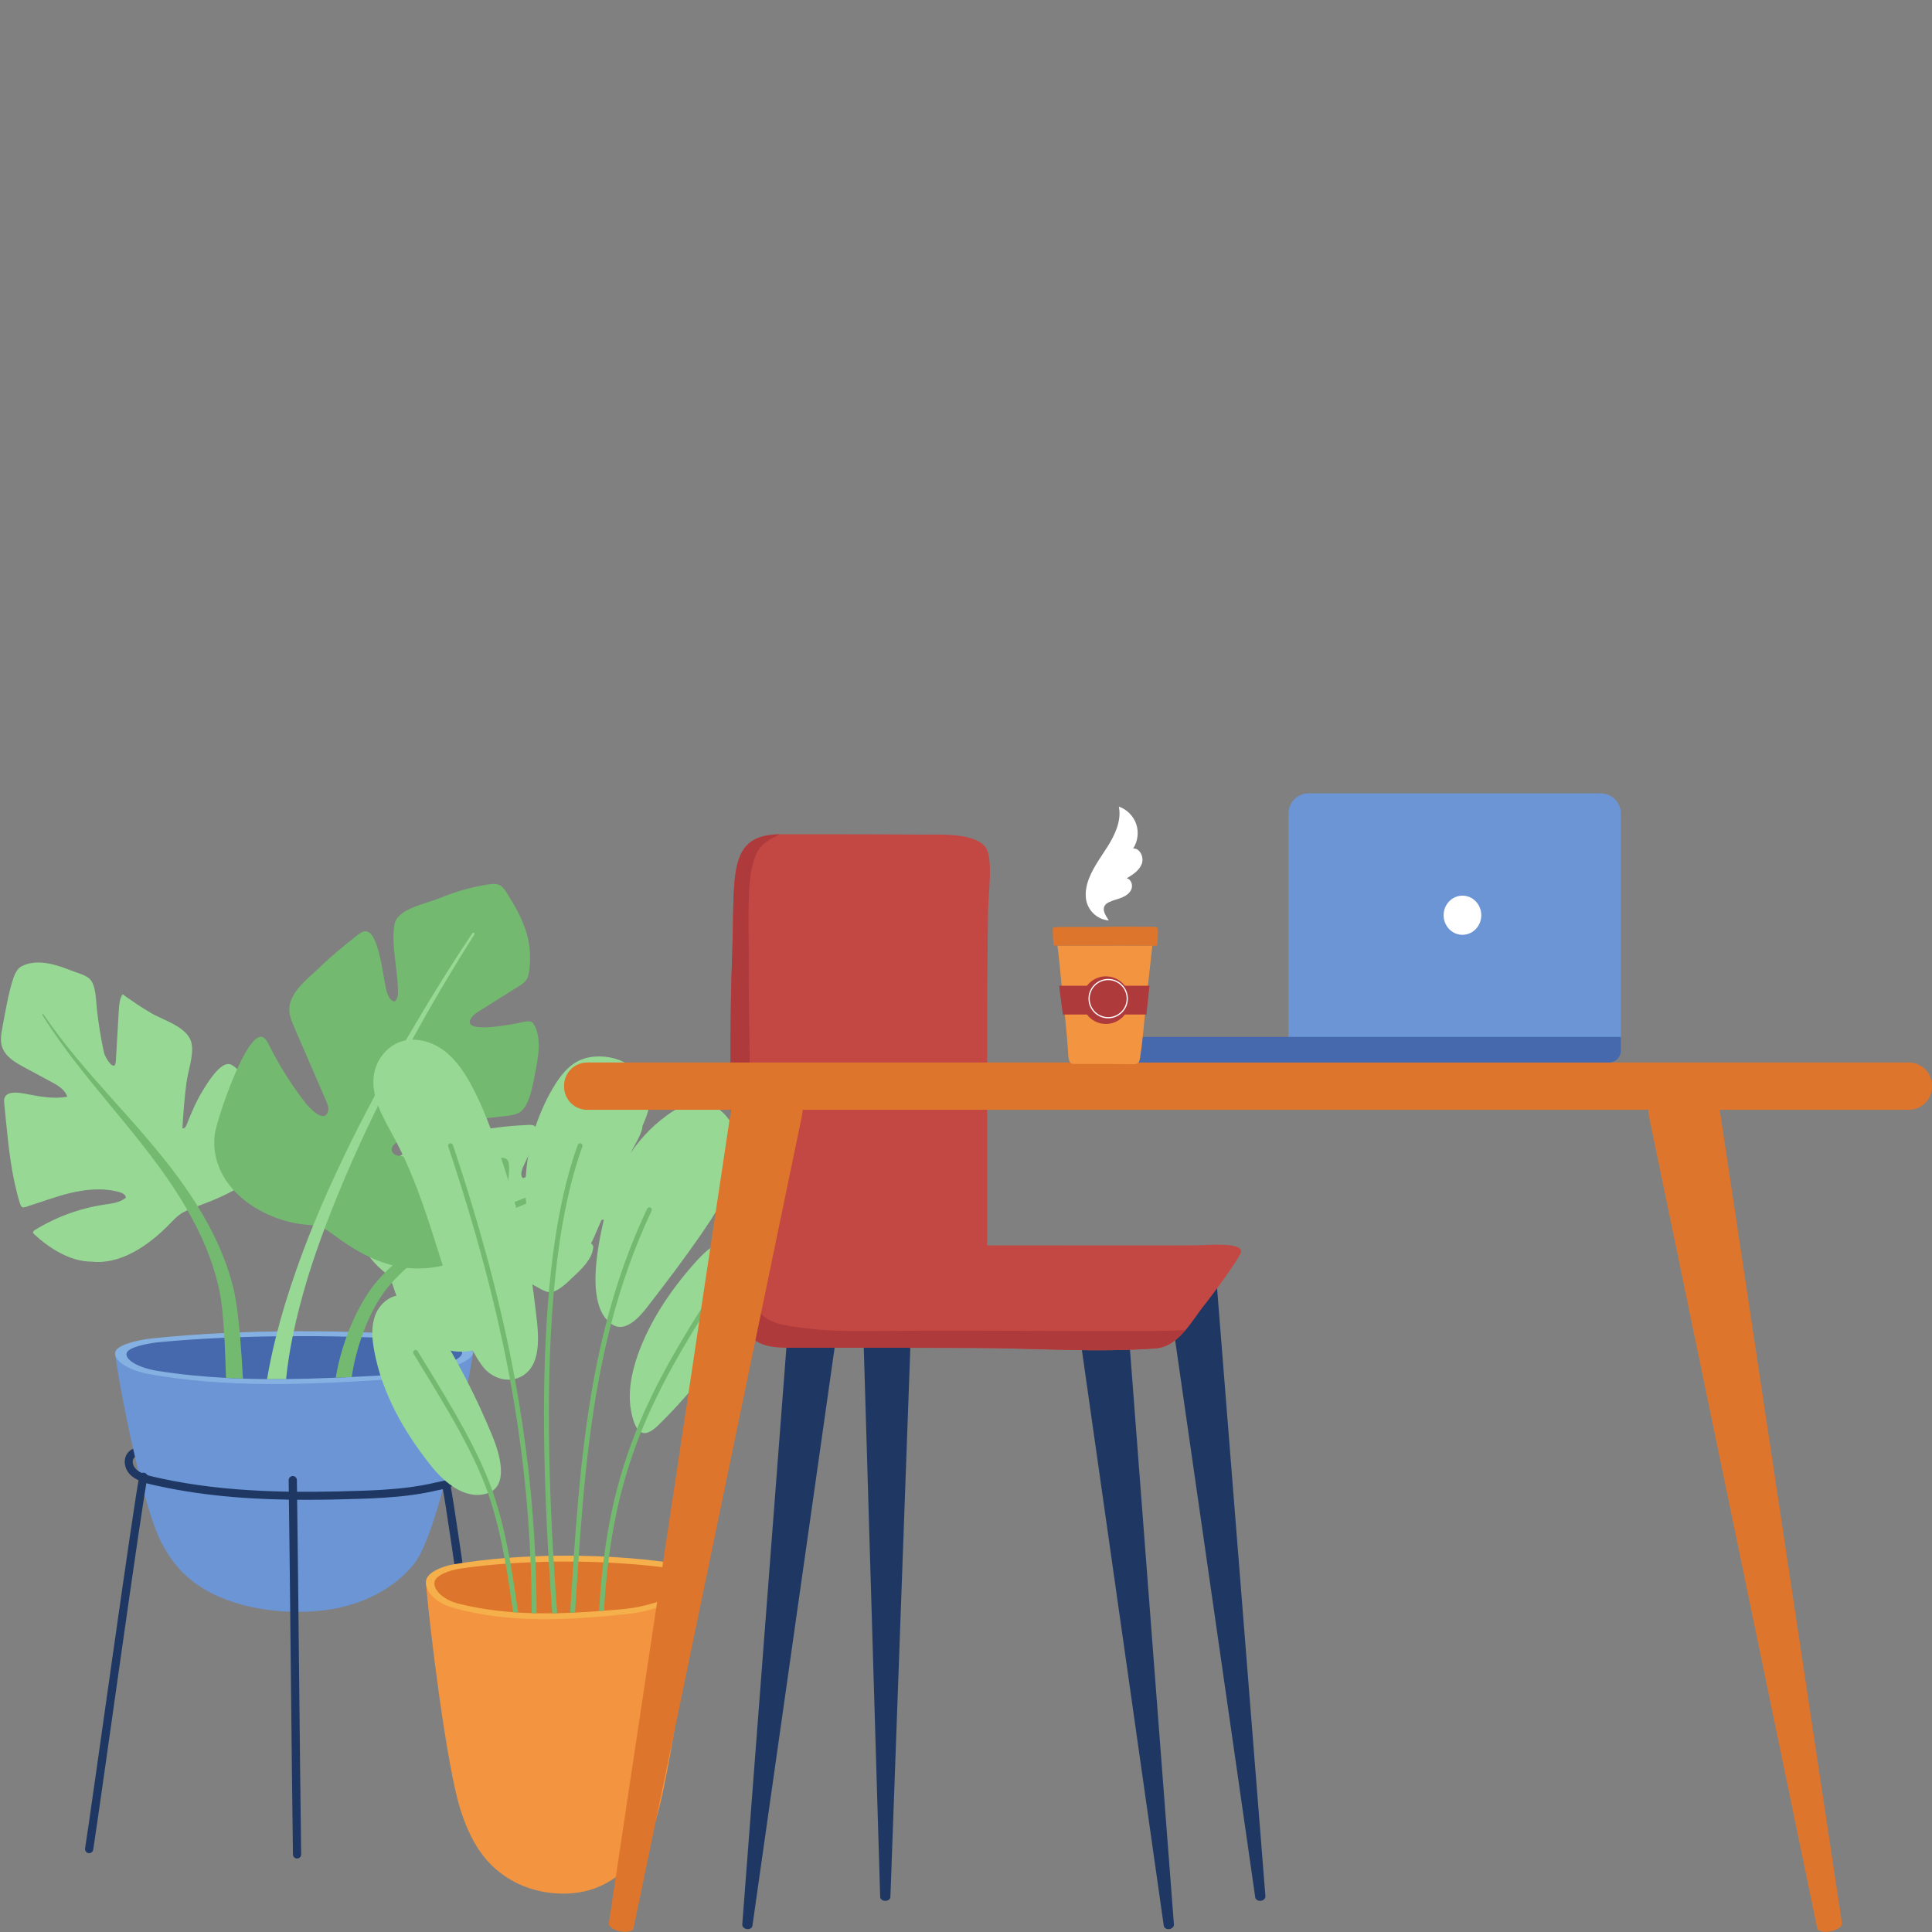 <svg xmlns="http://www.w3.org/2000/svg" width="810" viewBox="0 0 810 810" height="810" version="1.0"><rect x="0" y="0" width="810" height="810" fill="#808080" stroke="none"/><defs><clipPath id="a"><path d="M 540 332.605 L 680 332.605 L 680 435 L 540 435 Z M 540 332.605"/></clipPath></defs><path fill="#6C95D5" d="M 196.371 566.617 C 195.582 566.426 194.723 566.371 193.879 566.332 C 147.906 564.188 48.25 567.324 48.25 567.324 C 49.98 581.301 59.645 631.324 67.703 646.793 C 73.23 657.406 81.32 666.324 97.891 671.715 C 108.621 675.199 121.117 676.445 133.082 675.418 C 151.602 673.836 165.738 665.648 173.758 655.477 C 183.379 643.277 195.625 584.434 198.031 569.02 C 198.34 567.027 198.094 567.039 196.371 566.617"/><path fill="#85B1E2" d="M 63.723 561.137 C 57.246 561.82 48.988 563.945 48.316 566.855 C 47.492 570.441 54.016 574.551 62.305 576.055 C 94.629 581.906 127.551 580.559 160.527 578.484 C 170.574 577.848 180.941 575.836 188.836 573.328 C 193.199 571.941 200.094 568.859 198.145 565.578 C 196.512 562.836 188.367 560.867 183.129 560.414 C 147.891 557.387 102.043 557.105 63.723 561.137"/><path fill="#4668AD" d="M 184.684 572.559 C 177.293 574.605 167.574 576.25 158.168 576.754 C 154.738 576.953 151.309 577.121 147.871 577.285 C 147.742 577.293 147.613 577.293 147.473 577.305 C 146.691 577.348 145.902 577.375 145.117 577.406 C 143.676 577.473 142.219 577.547 140.773 577.602 C 137.73 577.742 134.703 577.855 131.664 577.938 C 130.746 577.973 129.836 577.988 128.926 578.012 C 126.5 578.086 124.082 578.121 121.66 578.152 C 121.09 578.164 120.523 578.164 119.945 578.164 C 119.605 578.176 119.262 578.176 118.918 578.176 C 116.598 578.203 114.277 578.211 111.965 578.188 C 111.363 578.188 110.754 578.176 110.152 578.176 C 109.23 578.164 108.328 578.145 107.406 578.133 C 105.551 578.098 103.703 578.051 101.855 577.984 C 101.18 577.973 100.504 577.938 99.824 577.914 C 98.883 577.879 97.953 577.844 97.023 577.812 C 96.258 577.777 95.5 577.742 94.734 577.68 C 85.164 577.191 75.648 576.27 66.184 574.777 C 58.414 573.559 52.305 570.207 53.082 567.293 C 53.699 564.914 61.438 563.184 67.5 562.629 C 75.637 561.883 84.137 561.32 92.812 560.918 C 93.242 560.895 93.676 560.871 94.098 560.863 C 94.594 560.84 95.074 560.828 95.566 560.805 C 97.266 560.734 98.969 560.672 100.676 560.613 C 102.719 560.539 104.754 560.473 106.797 560.426 C 107.719 560.406 108.625 560.375 109.543 560.363 C 111.617 560.324 113.684 560.277 115.75 560.254 C 116.156 560.254 116.562 560.242 116.965 560.242 C 117.883 560.215 118.789 560.207 119.711 560.207 C 120.715 560.191 121.723 560.191 122.723 560.191 C 125.418 560.176 128.109 560.184 130.766 560.191 C 131.68 560.191 132.605 560.207 133.512 560.207 C 137.469 560.242 141.406 560.324 145.293 560.414 C 146.031 560.426 146.754 560.438 147.473 560.457 C 148.391 560.484 149.32 560.52 150.238 560.539 C 150.699 560.551 151.145 560.574 151.594 560.586 C 161.324 560.906 170.688 561.398 179.348 562.047 C 179.449 562.059 179.555 562.059 179.656 562.066 C 184.566 562.48 191.91 564.066 193.418 566.258 C 193.512 566.406 193.582 566.539 193.633 566.684 C 194.551 569.184 188.555 571.496 184.684 572.559"/><path fill="#96D894" d="M 153.34 495.234 C 156.012 492.23 179.465 474.992 181.605 480.227 C 181.949 481.07 181.805 482.027 181.664 482.93 C 180.645 489.488 180.258 496.152 180.531 502.793 C 180.594 504.266 181.348 511.461 184.586 508.855 C 185.375 508.223 185.633 507.145 185.844 506.145 C 187.469 498.43 189.098 490.711 190.715 482.996 C 191.105 481.164 191.52 479.266 192.633 477.754 C 195.652 473.652 202.555 473.633 207.117 472.914 C 211.848 472.176 216.621 471.887 221.445 471.633 C 222.352 471.582 223.328 471.551 224.086 472.051 C 227.605 474.352 219.859 487.098 218.879 490.43 C 218.531 491.605 218.285 493.082 219.203 493.906 C 220.484 493.801 221.352 492.605 222.043 491.523 C 225.418 486.617 228.121 479.285 232.434 475.227 C 235.707 472.145 243.559 475.84 247.68 476.785 C 252.445 477.875 257.09 479.527 261.469 481.703 C 262.48 482.211 263.547 482.805 264.102 483.793 C 264.652 484.777 264.602 485.977 264.543 487.105 C 264.039 495.805 262.945 502.363 257.09 508.98 C 256.332 509.836 255.531 510.715 254.469 511.121 C 253.551 511.461 252.547 511.414 251.57 511.363 C 247.07 511.102 242.57 510.852 238.078 510.594 C 237.043 510.539 235.988 510.484 234.996 510.801 C 228.621 512.879 244.629 519.93 246.562 520.695 C 247.574 521.098 248.789 521.754 248.719 522.844 C 248.379 527.789 243.949 531.922 240.539 535.129 C 238.316 537.227 233.41 542.406 229.879 541.703 C 228.258 541.379 226.793 540.516 225.344 539.699 C 216.949 534.918 208 531.129 198.727 528.426 C 197.344 528.02 193.914 527.418 193.137 529.191 C 192.094 531.559 197.727 534.273 199.34 535.473 C 205.598 540.129 211.844 544.777 218.094 549.434 C 218.551 549.777 219.031 550.148 219.215 550.691 C 219.496 551.52 218.969 552.387 218.461 553.113 C 211.637 562.922 196.152 570.23 184.602 564.895 C 173.703 559.855 168.566 550.719 164.965 539.699 C 164.414 538.008 163.855 536.27 162.742 534.879 C 162.023 533.98 161.102 533.273 160.215 532.535 C 150.715 524.582 143.93 508.918 151.707 497.332 C 152.188 496.617 152.734 495.918 153.34 495.234"/><path fill="#74B970" d="M 246.539 495.145 C 234.703 498.902 223.105 503.336 211.82 508.422 C 210.672 508.941 209.535 509.457 208.402 509.996 C 203.926 512.07 199.508 514.258 195.102 516.539 C 189.559 519.402 183.996 522.121 178.867 525.371 C 175.922 527.219 173.141 529.285 170.551 531.559 C 168.625 533.219 166.785 535.016 165.051 536.906 C 164.801 537.199 164.547 537.473 164.293 537.762 C 163.547 538.602 162.793 539.445 162.113 540.301 C 161.207 541.445 160.367 542.652 159.539 543.895 C 157.926 546.367 156.48 549.012 155.195 551.723 C 153.832 554.605 152.625 557.566 151.594 560.586 C 150.648 563.258 149.848 565.984 149.16 568.73 C 148.461 571.566 147.871 574.43 147.473 577.305 C 146.691 577.348 145.902 577.375 145.117 577.406 C 143.676 577.473 142.219 577.547 140.773 577.602 C 141.32 574.035 142.152 570.543 143.117 567.109 C 143.766 564.848 144.488 562.617 145.293 560.414 C 146.684 556.586 148.301 552.848 150.172 549.219 C 151.641 546.359 153.289 543.578 155.16 540.906 C 156.102 539.586 157.094 538.273 158.156 537.027 C 159.223 535.77 160.32 534.668 161.414 533.535 C 161.438 533.512 161.445 533.5 161.473 533.477 C 162.484 532.453 163.539 531.453 164.617 530.5 C 168.328 527.172 172.406 524.227 176.699 521.766 C 182.23 518.574 187.961 516.055 193.582 513.441 C 199.023 510.879 204.543 508.422 210.121 506.137 C 210.328 506.047 210.523 505.965 210.727 505.883 C 222.301 501.188 234.133 497.156 246.156 493.836 C 246.512 493.738 246.895 493.953 246.996 494.32 C 247.098 494.676 246.895 495.047 246.539 495.145"/><path fill="#96D894" d="M 42.918 529.031 C 41.43 529.141 39.934 529.117 38.438 528.949 C 29.391 528.949 20.699 523.352 14.344 517.477 C 14.121 517.273 13.891 517.035 13.855 516.738 C 13.805 516.277 14.254 515.934 14.648 515.684 C 23.508 510.207 33.484 506.562 43.781 505.039 C 46.934 504.566 50.34 504.211 52.766 502.133 C 52.695 500.848 51.266 500.148 50.031 499.797 C 43.375 497.922 36.242 498.562 29.516 500.168 C 23.77 501.551 18.23 503.617 12.621 505.418 C 9.438 506.438 9.125 506.969 8.184 503.938 C 7.355 501.25 6.684 498.512 6.09 495.754 C 3.707 484.711 2.879 473.402 1.738 462.184 C 1.215 457.004 7.426 457.969 10.668 458.582 C 16.281 459.652 22.512 460.914 28.199 459.812 C 27.258 456.824 24.262 455.062 21.504 453.582 C 17.707 451.535 13.91 449.488 10.109 447.449 C 6.297 445.387 2.152 442.949 0.844 438.812 C 0.008 436.168 0.523 433.309 1.039 430.582 C 2.383 423.551 3.398 416.715 5.652 409.945 C 6.371 408.062 7.277 406.051 9.066 405.109 C 15.438 401.781 23.445 404.371 29.648 406.824 C 31.863 407.703 36.078 408.75 37.727 410.527 C 40.289 413.277 40.223 419.539 40.613 423.039 C 41.293 429.172 42.289 435.277 43.59 441.316 C 44.023 443.301 48.254 450.234 48.578 444.691 C 48.988 437.703 49.398 430.711 49.801 423.723 C 49.945 421.34 50.113 418.848 51.363 416.816 C 55.25 419.602 59.484 422.508 63.645 424.898 C 68.902 427.926 78.965 430.648 80.34 437.562 C 81.301 442.418 78.766 449.195 78.141 454.121 C 77.355 460.406 76.809 466.719 76.5 473.039 C 77.336 473.27 77.957 472.293 78.27 471.488 C 80.188 466.559 82.289 461.66 85.059 457.148 C 86.863 454.211 92.121 445.477 96.137 446.121 C 98.098 446.434 100.824 449.688 102.27 450.965 C 104.309 452.742 106.281 454.605 108.094 456.617 C 111.727 460.664 114.688 465.293 116.277 470.52 C 119.438 480.926 110.973 490.344 102.832 496.047 C 96.453 500.52 89.098 503.375 81.801 506.117 C 79.645 506.934 77.457 507.75 75.57 509.062 C 73.766 510.316 72.293 511.969 70.758 513.531 C 63.477 520.941 53.469 528.262 42.918 529.031"/><path fill="#74B970" d="M 101.855 577.984 C 101.18 577.973 100.504 577.938 99.824 577.914 C 98.883 577.879 97.953 577.844 97.023 577.812 C 96.258 577.777 95.5 577.742 94.734 577.68 C 94.57 572.043 94.398 566.441 94.098 560.863 C 94.098 560.793 94.082 560.734 94.082 560.672 C 93.867 556.914 93.605 553.156 93.215 549.449 C 93.008 547.602 92.789 545.762 92.492 543.961 C 92.227 542.137 91.852 540.414 91.406 538.602 C 88.844 527.68 84.254 517.262 78.598 507.391 C 76.801 504.23 74.887 501.129 72.887 498.09 C 64.586 485.508 54.852 473.828 45.152 462.098 C 35.469 450.391 25.805 438.492 17.742 425.555 C 17.66 425.43 17.695 425.254 17.832 425.172 C 17.961 425.098 18.121 425.141 18.199 425.254 C 26.75 437.836 36.777 449.266 46.906 460.598 C 57.035 471.922 67.293 483.27 76.246 495.777 C 78.543 499.004 80.766 502.312 82.871 505.719 C 88.902 515.449 93.961 525.887 97.07 537.129 C 97.613 538.988 98.102 540.98 98.449 542.906 C 98.828 544.848 99.113 546.773 99.391 548.688 C 99.918 552.539 100.301 556.371 100.641 560.191 L 100.676 560.613 C 101.168 566.418 101.523 572.219 101.855 577.984"/><path fill="#74B970" d="M 90 475.812 C 90.621 470.113 103.695 430.703 110.496 435.023 C 111.594 435.723 112.215 436.949 112.789 438.121 C 117.012 446.598 122.062 454.66 127.848 462.148 C 129.133 463.816 135.945 471.566 137.555 465.867 C 137.953 464.473 137.363 463 136.789 461.672 C 132.316 451.355 127.848 441.043 123.379 430.73 C 122.32 428.273 121.23 425.727 121.281 423.051 C 121.414 415.789 129.43 410.062 134.137 405.465 C 139.031 400.695 144.34 396.422 149.746 392.141 C 150.762 391.344 151.863 390.504 153.156 390.449 C 159.148 390.223 160.641 411.438 162.246 416.113 C 162.82 417.777 163.75 419.691 165.496 419.898 C 166.891 418.723 166.926 416.613 166.828 414.785 C 166.715 406.297 163.812 395.531 165.484 387.25 C 166.75 380.957 178.93 378.785 184.496 376.477 C 190.938 373.809 197.695 371.898 204.582 370.824 C 206.188 370.57 207.898 370.379 209.371 371.074 C 210.824 371.766 211.758 373.207 212.609 374.57 C 219.199 385.086 223.328 393.629 221.977 406.148 C 221.801 407.766 221.602 409.457 220.691 410.805 C 219.914 411.961 218.703 412.734 217.52 413.473 C 212.082 416.891 206.637 420.312 201.191 423.73 C 199.949 424.512 198.672 425.32 197.789 426.508 C 192.082 434.18 216.504 429.172 219.395 428.469 C 220.898 428.098 222.848 427.855 223.664 429.188 C 227.344 435.211 225.602 443.672 224.281 450.227 C 223.426 454.496 221.988 464.566 217.312 466.668 C 215.152 467.637 212.734 467.844 210.383 468.074 C 196.68 469.449 183.141 472.434 170.133 476.941 C 168.188 477.617 163.711 479.742 164.262 482.453 C 165.004 486.062 173.793 484.562 176.652 484.629 C 187.762 484.883 198.867 485.133 209.973 485.391 C 210.789 485.406 211.648 485.445 212.309 485.918 C 213.32 486.656 213.426 488.102 213.434 489.355 C 213.578 506.406 201.602 527.68 183.766 531.012 C 166.945 534.156 153.438 527.766 140.168 517.918 C 138.133 516.414 136.047 514.848 133.609 514.156 C 132.031 513.703 130.375 513.637 128.742 513.504 C 111.133 512.105 90.328 499.496 89.828 479.594 C 89.797 478.367 89.855 477.105 90 475.812"/><path fill="#96D894" d="M 198.875 391.82 C 189.352 406.848 180.254 422.148 171.816 437.805 C 163.367 453.445 155.41 469.348 148.191 485.559 C 143.859 495.32 139.766 505.184 136.047 515.164 C 133.582 521.777 131.273 528.438 129.176 535.152 C 126.676 543.41 124.438 551.777 122.723 560.191 C 121.5 566.168 120.543 572.16 119.945 578.164 C 119.605 578.176 119.262 578.176 118.918 578.176 C 116.598 578.203 114.277 578.211 111.965 578.188 C 112.984 572.129 114.262 566.152 115.75 560.254 C 118.035 551.145 120.801 542.215 123.875 533.41 C 126.172 526.773 128.672 520.215 131.32 513.715 C 135.426 503.621 139.902 493.699 144.629 483.906 C 152.387 467.809 160.867 452.09 169.812 436.68 C 178.809 421.27 188.125 406.082 198.027 391.27 C 198.176 391.031 198.492 390.969 198.738 391.121 C 198.969 391.277 199.023 391.586 198.875 391.82"/><path stroke-linecap="round" transform="matrix(.045 0 0 -.045 -71.243 1048.402)" fill="none" stroke-linejoin="round" d="M 4310.975 9507.811 C 4324.279 8539.727 4337.584 6989.021 4350.715 6020.764" stroke="#1F3863" stroke-width="76.626" stroke-miterlimit="10"/><path stroke-linecap="round" transform="matrix(.045 0 0 -.045 -71.243 1048.402)" fill="none" stroke-linejoin="round" d="M 5742.595 9449.505 C 5788.423 9257.73 6181.916 6402.401 6235.31 6070.554" stroke="#1F3863" stroke-width="76.626" stroke-miterlimit="10"/><path stroke-linecap="round" transform="matrix(.045 0 0 -.045 -71.243 1048.402)" fill="none" stroke-linejoin="round" d="M 2919.53 9539.092 C 2873.789 9347.405 2467.077 6402.401 2413.684 6070.554" stroke="#1F3863" stroke-width="76.626" stroke-miterlimit="10"/><path fill="#1F3863" d="M 188.961 612.016 C 188.691 613.105 188.418 614.191 188.137 615.285 C 188.895 615.645 189.418 616.184 189.703 616.688 C 189.895 617.035 190.168 617.711 189.836 618.379 C 188.844 620.301 186.277 620.812 183.797 621.309 C 183.258 621.422 182.742 621.523 182.25 621.637 C 179 622.402 175.613 623.008 171.902 623.512 C 164.699 624.473 157.316 624.812 151.684 625.004 C 124.355 625.922 95.184 625.922 67.082 619.75 L 66.184 619.551 C 62.203 618.703 56.191 617.418 55.672 613.285 C 55.574 612.418 55.766 611.672 56.258 611.117 C 56.355 611.004 56.477 610.906 56.598 610.816 C 56.332 609.68 56.07 608.551 55.812 607.418 C 55.027 607.75 54.316 608.25 53.742 608.895 C 52.617 610.168 52.129 611.879 52.348 613.699 C 53.156 620.203 60.871 621.844 65.484 622.832 L 66.363 623.016 C 86.93 627.539 108 628.801 128.504 628.801 C 136.375 628.801 144.156 628.613 151.801 628.359 C 157.508 628.164 165.004 627.812 172.344 626.828 C 176.168 626.316 179.652 625.688 183.016 624.898 C 183.473 624.797 183.953 624.703 184.453 624.602 C 187.406 624.012 191.086 623.277 192.812 619.906 C 193.582 618.41 193.512 616.641 192.625 615.051 C 191.852 613.656 190.527 612.594 188.961 612.016"/><path fill="#96D894" d="M 181.055 614.945 C 169.543 600.664 160.145 584.207 156.863 566.164 C 155.949 561.156 155.547 555.84 157.434 551.117 C 159.316 546.398 164.066 542.504 169.113 543.062 C 174.32 543.645 177.922 548.398 180.75 552.805 C 190.816 568.441 199.449 585.004 206.504 602.215 C 209.086 608.5 213.871 622.879 204.414 626.055 C 195.172 629.168 186.281 621.434 181.055 614.945"/><path fill="#96D894" d="M 165.461 477.422 C 160.902 468.945 155.258 459.973 156.789 450.465 C 157.785 444.344 162.113 438.727 167.984 436.734 C 174.07 434.672 180.988 436.605 186.133 440.457 C 191.281 444.305 194.906 449.84 197.918 455.52 C 201.836 462.93 204.898 470.762 207.715 478.66 C 215.594 500.777 221.648 523.637 224.293 546.977 C 225.227 555.266 227.941 569.387 220.656 575.668 C 215.109 580.449 206.969 578.652 202.641 573.219 C 196.242 565.191 193.066 552.883 189.789 543.301 C 186.18 532.766 183.039 522.074 179.52 511.512 C 175.629 499.84 171.293 488.277 165.461 477.422"/><path fill="#96D894" d="M 223.254 515.715 C 220.555 508.801 219.969 501.203 220.406 493.785 C 221.176 480.633 225.098 467.672 231.742 456.297 C 234.551 451.496 238.082 446.77 243.152 444.488 C 245.73 443.34 248.586 442.883 251.398 442.906 C 256.93 442.953 262.508 444.906 266.527 448.703 C 270.539 452.496 272.848 458.184 272.125 463.664 C 271.734 466.598 270.535 469.355 269.355 472.062 C 269.355 475.203 265.531 480.844 264.273 483.75 C 262.574 487.641 260.875 491.535 259.18 495.434 C 255.723 503.355 252.285 511.285 248.82 519.203 C 241.906 535 228.836 530.012 223.254 515.715"/><path fill="#96D894" d="M 267.453 567.891 C 272.48 553.84 280.945 541.215 290.824 530.027 C 294.375 525.996 298.293 522.02 303.305 520.086 C 308.312 518.152 314.695 518.805 318.105 522.961 C 320.457 525.824 321.008 529.852 320.371 533.508 C 319.738 537.168 318.051 540.543 316.293 543.812 C 309.289 556.875 300.98 569.234 291.523 580.645 C 286.625 586.547 281.438 592.234 275.945 597.574 C 269.746 603.598 266.695 600.797 264.879 593.02 C 262.941 584.699 264.633 575.797 267.453 567.891"/><path fill="#96D894" d="M 254.242 506.926 C 258.055 491.668 265.703 477.867 279.363 467.781 C 283.734 464.551 288.91 461.805 294.32 462.309 C 301.012 462.93 306.48 468.637 308.344 475.105 C 310.207 481.566 309.012 488.562 306.684 494.871 C 303.789 502.707 299.227 509.801 294.504 516.688 C 287.082 527.484 279.172 537.949 271.109 548.293 C 268.273 551.938 262.34 558.77 256.918 555.434 C 244.281 547.664 251.391 518.324 254.242 506.926"/><path fill="#F39440" d="M 289.602 662.445 C 289.008 662.219 288.367 662.156 287.734 662.102 C 253.27 659.523 178.559 663.297 178.559 663.297 C 179.859 680.141 187.102 740.383 193.145 759.012 C 197.289 771.793 203.352 782.547 215.777 789.027 C 223.82 793.223 233.188 794.723 242.156 793.492 C 256.039 791.582 266.637 781.723 272.648 769.473 C 279.859 754.781 289.047 683.902 290.844 665.336 C 291.078 662.938 290.898 662.957 289.602 662.445"/><path fill="#F5AF4B" d="M 190.16 655.852 C 185.309 656.676 179.113 659.234 178.613 662.734 C 177.992 667.051 182.887 672.004 189.102 673.812 C 213.332 680.863 238.016 679.242 262.727 676.742 C 270.266 675.977 278.035 673.551 283.953 670.527 C 287.227 668.859 292.391 665.145 290.93 661.199 C 289.707 657.902 283.602 655.52 279.676 654.98 C 253.254 651.332 218.883 650.992 190.16 655.852"/><path fill="#DE752C" d="M 280.836 669.602 C 275.293 672.066 268.012 674.039 260.957 674.66 C 258.391 674.879 255.824 675.102 253.246 675.293 C 252.559 675.363 251.871 675.406 251.184 675.449 C 247.812 675.707 244.453 675.922 241.094 676.078 C 240.402 676.121 239.723 676.148 239.035 676.172 C 237.227 676.25 235.402 676.305 233.598 676.348 C 232.906 676.359 232.227 676.371 231.535 676.379 C 229.348 676.41 227.156 676.41 224.961 676.371 C 224.273 676.359 223.594 676.336 222.91 676.316 C 221.004 676.262 219.117 676.184 217.223 676.059 C 216.523 676.02 215.824 675.977 215.121 675.922 C 207.379 675.348 199.668 674.215 192.004 672.281 C 186.188 670.809 181.594 666.773 182.18 663.25 C 182.648 660.406 188.445 658.309 192.992 657.648 C 199.094 656.746 205.465 656.066 211.965 655.586 C 212.652 655.535 213.344 655.496 214.031 655.441 C 216.824 655.258 219.637 655.105 222.457 654.996 C 223.148 654.961 223.824 654.938 224.516 654.922 C 226.363 654.848 228.223 654.793 230.074 654.762 C 230.762 654.746 231.445 654.73 232.129 654.719 C 234.91 654.691 237.676 654.68 240.422 654.707 C 241.113 654.707 241.801 654.719 242.477 654.73 C 246.008 654.785 249.504 654.883 252.953 655.027 C 253.637 655.059 254.328 655.105 255.016 655.137 C 262.676 655.516 270.039 656.121 276.84 656.934 C 280.512 657.379 286.223 659.312 287.379 662.012 C 288.746 665.219 283.902 668.246 280.836 669.602"/><path fill="#74B970" d="M 217.223 676.059 C 216.523 676.02 215.824 675.977 215.121 675.922 C 214.152 669.188 213.168 662.371 211.965 655.586 C 210.18 645.52 207.926 635.527 204.59 625.988 L 204.59 625.977 C 198.598 608.793 187.23 590.23 177.207 573.863 C 175.887 571.707 174.594 569.59 173.352 567.535 C 173.047 567.043 173.207 566.414 173.691 566.121 C 174.168 565.82 174.809 565.977 175.102 566.461 C 176.355 568.52 177.648 570.625 178.961 572.777 C 189 589.176 200.367 607.742 206.453 625.059 C 206.484 625.145 206.508 625.219 206.535 625.301 C 209.938 635.039 212.223 645.215 214.031 655.441 C 215.246 662.32 216.246 669.23 217.223 676.059"/><path fill="#74B970" d="M 244.176 480.688 C 239.477 493.602 235.965 509.367 233.625 528.121 C 229.52 560.953 229.035 602.938 232.129 654.719 C 232.555 661.738 233.039 668.957 233.598 676.348 C 232.906 676.359 232.227 676.371 231.535 676.379 C 230.984 668.988 230.5 661.785 230.074 654.762 C 226.953 602.5 227.473 560.164 231.684 527.086 C 234.031 508.5 237.562 492.844 242.246 479.977 C 242.426 479.449 243.027 479.176 243.559 479.371 C 244.094 479.562 244.359 480.152 244.176 480.688"/><path fill="#74B970" d="M 299.719 543.57 C 286.516 563.957 276.262 581.746 268.742 600.441 C 262.047 617.121 257.527 634.52 255.016 655.137 C 254.223 661.523 253.637 668.215 253.246 675.293 C 252.559 675.363 251.871 675.406 251.184 675.449 C 251.57 668.277 252.156 661.496 252.953 655.027 C 255.52 633.828 260.188 616.012 267.125 598.922 C 274.68 580.379 284.887 562.68 297.996 542.445 C 298.297 541.973 298.938 541.844 299.418 542.148 C 299.898 542.453 300.031 543.098 299.719 543.57"/><path fill="#74B970" d="M 224.961 676.371 C 224.273 676.359 223.594 676.336 222.91 676.316 C 222.898 669.152 222.746 662.051 222.457 654.996 C 221.43 629.402 218.609 604.258 213.828 578.422 C 208.105 547.492 199.578 515.551 187.914 480.652 C 187.727 480.117 188.027 479.535 188.562 479.359 C 189.098 479.176 189.68 479.469 189.867 480.008 C 201.578 515.027 210.133 547.082 215.863 578.129 C 220.656 604.043 223.473 629.262 224.516 654.922 C 224.801 662.035 224.953 669.164 224.961 676.371"/><path fill="#74B970" d="M 273.188 507.609 C 265.844 523.184 260.371 538.949 256.223 554.965 C 247.848 587.207 244.805 620.41 242.477 654.73 C 242.086 660.625 241.707 666.527 241.324 672.477 L 241.094 676.078 C 240.402 676.121 239.723 676.148 239.035 676.172 L 239.281 672.352 C 239.66 666.438 240.031 660.559 240.422 654.707 C 242.781 619.875 245.863 586.191 254.488 553.43 C 258.637 537.652 264.066 522.09 271.328 506.727 C 271.562 506.211 272.176 505.992 272.695 506.23 C 273.211 506.477 273.426 507.098 273.188 507.609"/><path fill="#1F3863" d="M 313.066 808.773 C 311.926 808.586 311.102 807.719 311.203 806.809 L 330.699 551.891 L 351.324 555.164 L 315.449 807.48 C 315.262 808.379 314.211 808.953 313.066 808.773"/><path fill="#1F3863" d="M 490.309 808.773 C 491.449 808.586 492.273 807.719 492.168 806.809 L 472.684 551.891 L 452.043 555.164 L 487.926 807.48 C 488.117 808.379 489.16 808.953 490.309 808.773"/><path fill="#1F3863" d="M 371.148 796.938 C 372.305 796.945 373.258 796.242 373.305 795.348 L 382.406 544.551 L 361.523 544.453 L 369.012 795.332 C 369.055 796.227 369.996 796.93 371.148 796.938"/><path fill="#1F3863" d="M 528.664 796.91 C 529.812 796.738 530.629 795.852 530.523 794.906 L 509.789 534.117 L 489.141 537.234 L 526.273 795.547 C 526.469 796.48 527.527 797.086 528.664 796.91"/><path fill="#C34844" d="M 413.871 522.125 C 413.871 503.586 413.871 485.047 413.871 466.512 C 413.871 447.789 413.82 429.062 413.941 410.348 C 413.992 400.82 414.098 391.309 414.258 381.793 C 414.383 374.559 416.551 359.234 413.043 354.969 C 408.086 348.938 393.207 349.977 386.359 349.914 C 368.57 349.758 347.18 349.766 327.496 349.766 C 304.461 349.766 308.23 366.91 306.98 400.074 C 305.906 428.273 306.254 456.5 306.629 484.711 C 306.809 498.664 306.871 512.613 307.035 526.57 C 307.148 537.039 305.906 550.273 313.285 559.008 C 318.281 564.914 325.137 565.012 332.027 565.012 C 357.465 565.012 382.914 565.055 408.355 565.129 C 433.617 565.199 459.332 567.16 484.492 565.316 C 494.43 564.59 499.934 553.156 505.527 546.398 C 507.129 544.465 520.32 526.805 520.328 524.688 C 520.34 520.59 505.918 522.133 500.148 522.141 C 490.605 522.164 481.066 522.164 471.523 522.164 C 452.438 522.152 433.344 522.125 414.262 522.125 C 414.129 522.125 413.992 522.125 413.871 522.125"/><path fill="#AF3A3C" d="M 484.219 558.027 C 447.094 558.246 410.035 557.598 372.91 557.996 C 365.523 558.078 358.129 558.129 350.738 557.906 C 344.305 557.707 334.898 556.695 328.566 555.445 C 316.414 553.047 315.832 545.797 315.211 535.566 C 314.223 519.449 314.605 503.926 314.438 489.516 C 314.27 475.051 314.512 460.578 314.355 446.113 C 314.191 431.207 313.805 416.297 313.934 401.391 C 314 393.75 313.668 386.105 313.891 378.465 C 314.098 371.633 314.332 364.051 317.238 357.723 C 319.199 353.453 322.93 351.938 326.809 349.781 C 304.551 350.133 308.219 367.258 306.98 400.074 C 305.906 428.273 306.254 456.5 306.629 484.711 C 306.809 498.664 306.871 512.613 307.035 526.57 C 307.148 537.039 305.906 550.273 313.285 559.008 C 318.281 564.914 325.137 565.012 332.027 565.012 C 357.465 565.012 382.906 565.055 408.355 565.129 C 433.617 565.199 459.332 567.16 484.492 565.316 C 489.703 564.934 493.684 561.605 497.109 557.559 C 492.816 557.852 488.52 557.996 484.219 558.027"/><path fill="#DE752C" d="M 800.332 465.293 L 246.172 465.293 C 240.852 465.293 236.5 460.938 236.5 455.621 L 236.5 455.133 C 236.5 449.812 240.852 445.465 246.172 445.465 L 800.332 445.465 C 805.648 445.465 810.004 449.812 810.004 455.133 L 810.004 455.621 C 810.004 460.938 805.648 465.293 800.332 465.293"/><path fill="#DE752C" d="M 260.008 809.727 C 257.195 809.156 255.055 807.652 255.25 806.363 L 306.871 462.789 C 308.457 452.316 316.098 454.258 324.434 455.934 C 332.766 457.621 338.242 458.316 336.035 468.668 L 265.617 808.453 C 265.344 809.73 262.824 810.289 260.008 809.727"/><path fill="#DE752C" d="M 767.496 809.727 C 770.305 809.156 772.453 807.652 772.262 806.363 L 720.633 462.793 C 719.047 452.312 711.406 454.262 703.074 455.938 C 694.734 457.617 689.266 458.316 691.473 468.668 L 761.891 808.453 C 762.164 809.73 764.684 810.289 767.496 809.727"/><g clip-path="url(#a)"><path fill="#6C95D5" d="M 679.555 434.934 L 540.203 434.934 L 540.203 341.07 C 540.203 336.402 543.992 332.625 548.652 332.625 L 671.113 332.625 C 675.773 332.625 679.555 336.402 679.555 341.07 L 679.555 434.934"/></g><path fill="#4668AD" d="M 674.574 445.457 L 471.148 445.457 C 469.25 445.457 467.711 443.918 467.711 442.016 L 467.711 438.199 C 467.711 436.297 469.25 434.75 471.148 434.75 L 679.555 434.75 L 679.555 440.484 C 679.555 443.23 677.32 445.457 674.574 445.457"/><path fill="#FFF" d="M 621.035 383.711 C 621.035 388.246 617.496 391.922 613.137 391.922 C 608.777 391.922 605.246 388.246 605.246 383.711 C 605.246 379.18 608.777 375.504 613.137 375.504 C 617.496 375.504 621.035 379.18 621.035 383.711"/><path fill="#F39440" d="M 477.176 445.613 C 476.617 446.148 475.738 446.188 474.254 446.168 C 467.105 446.031 459.977 446.055 452.832 446.055 C 451.875 446.055 450.895 446.102 449.934 446.055 C 447.59 445.941 447.934 442.168 447.773 440.496 C 447.551 438.215 447.441 435.926 447.234 433.652 C 446.586 426.504 445.801 419.379 445.012 412.254 C 444.863 410.91 443.52 396.422 443.258 396.422 C 443.277 396.422 483.133 396.422 483.133 396.422 C 482.344 403.59 481.547 410.758 480.754 417.926 C 479.82 426.34 479.297 435.051 477.977 443.484 C 477.816 444.562 477.582 445.215 477.176 445.613"/><path fill="#AF3A3C" d="M 480.633 425.352 L 445.609 425.352 L 444.031 413.273 L 481.949 413.273 L 480.633 425.352"/><path fill="#AF3A3C" d="M 473.633 419.316 C 473.633 424.82 469.164 429.293 463.652 429.293 C 458.148 429.293 453.68 424.82 453.68 419.316 C 453.68 413.805 458.148 409.336 463.652 409.336 C 469.164 409.336 473.633 413.805 473.633 419.316"/><path transform="matrix(.045 0 0 -.045 -71.243 1048.402)" fill="none" d="M 12085.709 13993.875 C 12085.709 13895.598 12006.054 13816.003 11907.702 13816.003 C 11809.612 13816.003 11729.869 13895.598 11729.869 13993.875 C 11729.869 14092.152 11809.612 14171.833 11907.702 14171.833 C 12006.054 14171.833 12085.709 14092.152 12085.709 13993.875 Z M 12085.709 13993.875" stroke="#FFF" stroke-width="11.127" stroke-miterlimit="10"/><path fill="#DE752C" d="M 485.004 396.332 C 484.961 396.379 484.91 396.418 484.84 396.434 C 484.496 396.547 483.977 396.477 483.617 396.484 C 483.102 396.492 482.586 396.492 482.07 396.488 C 481.09 396.488 480.102 396.465 479.125 396.453 C 473.949 396.371 468.777 396.422 463.609 396.422 C 459.922 396.422 456.238 396.461 452.559 396.469 C 450.688 396.473 448.82 396.473 446.957 396.457 C 445.441 396.457 443.938 396.465 442.434 396.41 C 442.273 396.406 442.113 396.398 441.984 396.309 C 441.82 396.188 441.777 395.961 441.746 395.758 C 441.449 393.73 441.328 391.684 441.383 389.637 C 441.391 389.18 441.586 388.785 442.062 388.754 C 444.75 388.594 452.301 388.59 455.664 388.641 C 460.215 388.723 465.824 388.488 470.387 388.488 C 473.574 388.488 476.77 388.574 479.961 388.562 C 481.395 388.559 482.859 388.48 484.301 388.594 C 485.23 388.66 485.477 389.164 485.477 390.039 C 485.477 391.164 485.461 392.277 485.402 393.402 C 485.371 393.961 485.324 394.52 485.27 395.078 C 485.238 395.406 485.281 396.059 485.004 396.332"/><path fill="#FFF" d="M 455.824 370.543 C 457.367 364.887 461.41 359.602 464.363 354.918 C 467.523 349.891 470.254 344.008 469.09 338.18 C 472.453 339.344 475.211 342.121 476.367 345.488 C 477.52 348.855 477.031 352.738 475.098 355.723 C 478.031 355.613 479.734 359.508 478.668 362.25 C 477.609 364.992 474.93 366.699 472.41 368.219 C 474.23 368.648 475.039 371.02 474.355 372.77 C 473.684 374.512 471.977 375.645 470.242 376.344 C 468.504 377.039 466.641 377.414 464.965 378.227 C 464.383 378.516 463.82 378.852 463.418 379.355 C 461.727 381.465 463.723 384.047 464.852 385.871 C 462.453 385.762 460.055 384.586 458.348 382.91 C 456.59 381.184 455.473 378.828 455.246 376.375 C 455.062 374.402 455.301 372.449 455.824 370.543"/></svg>